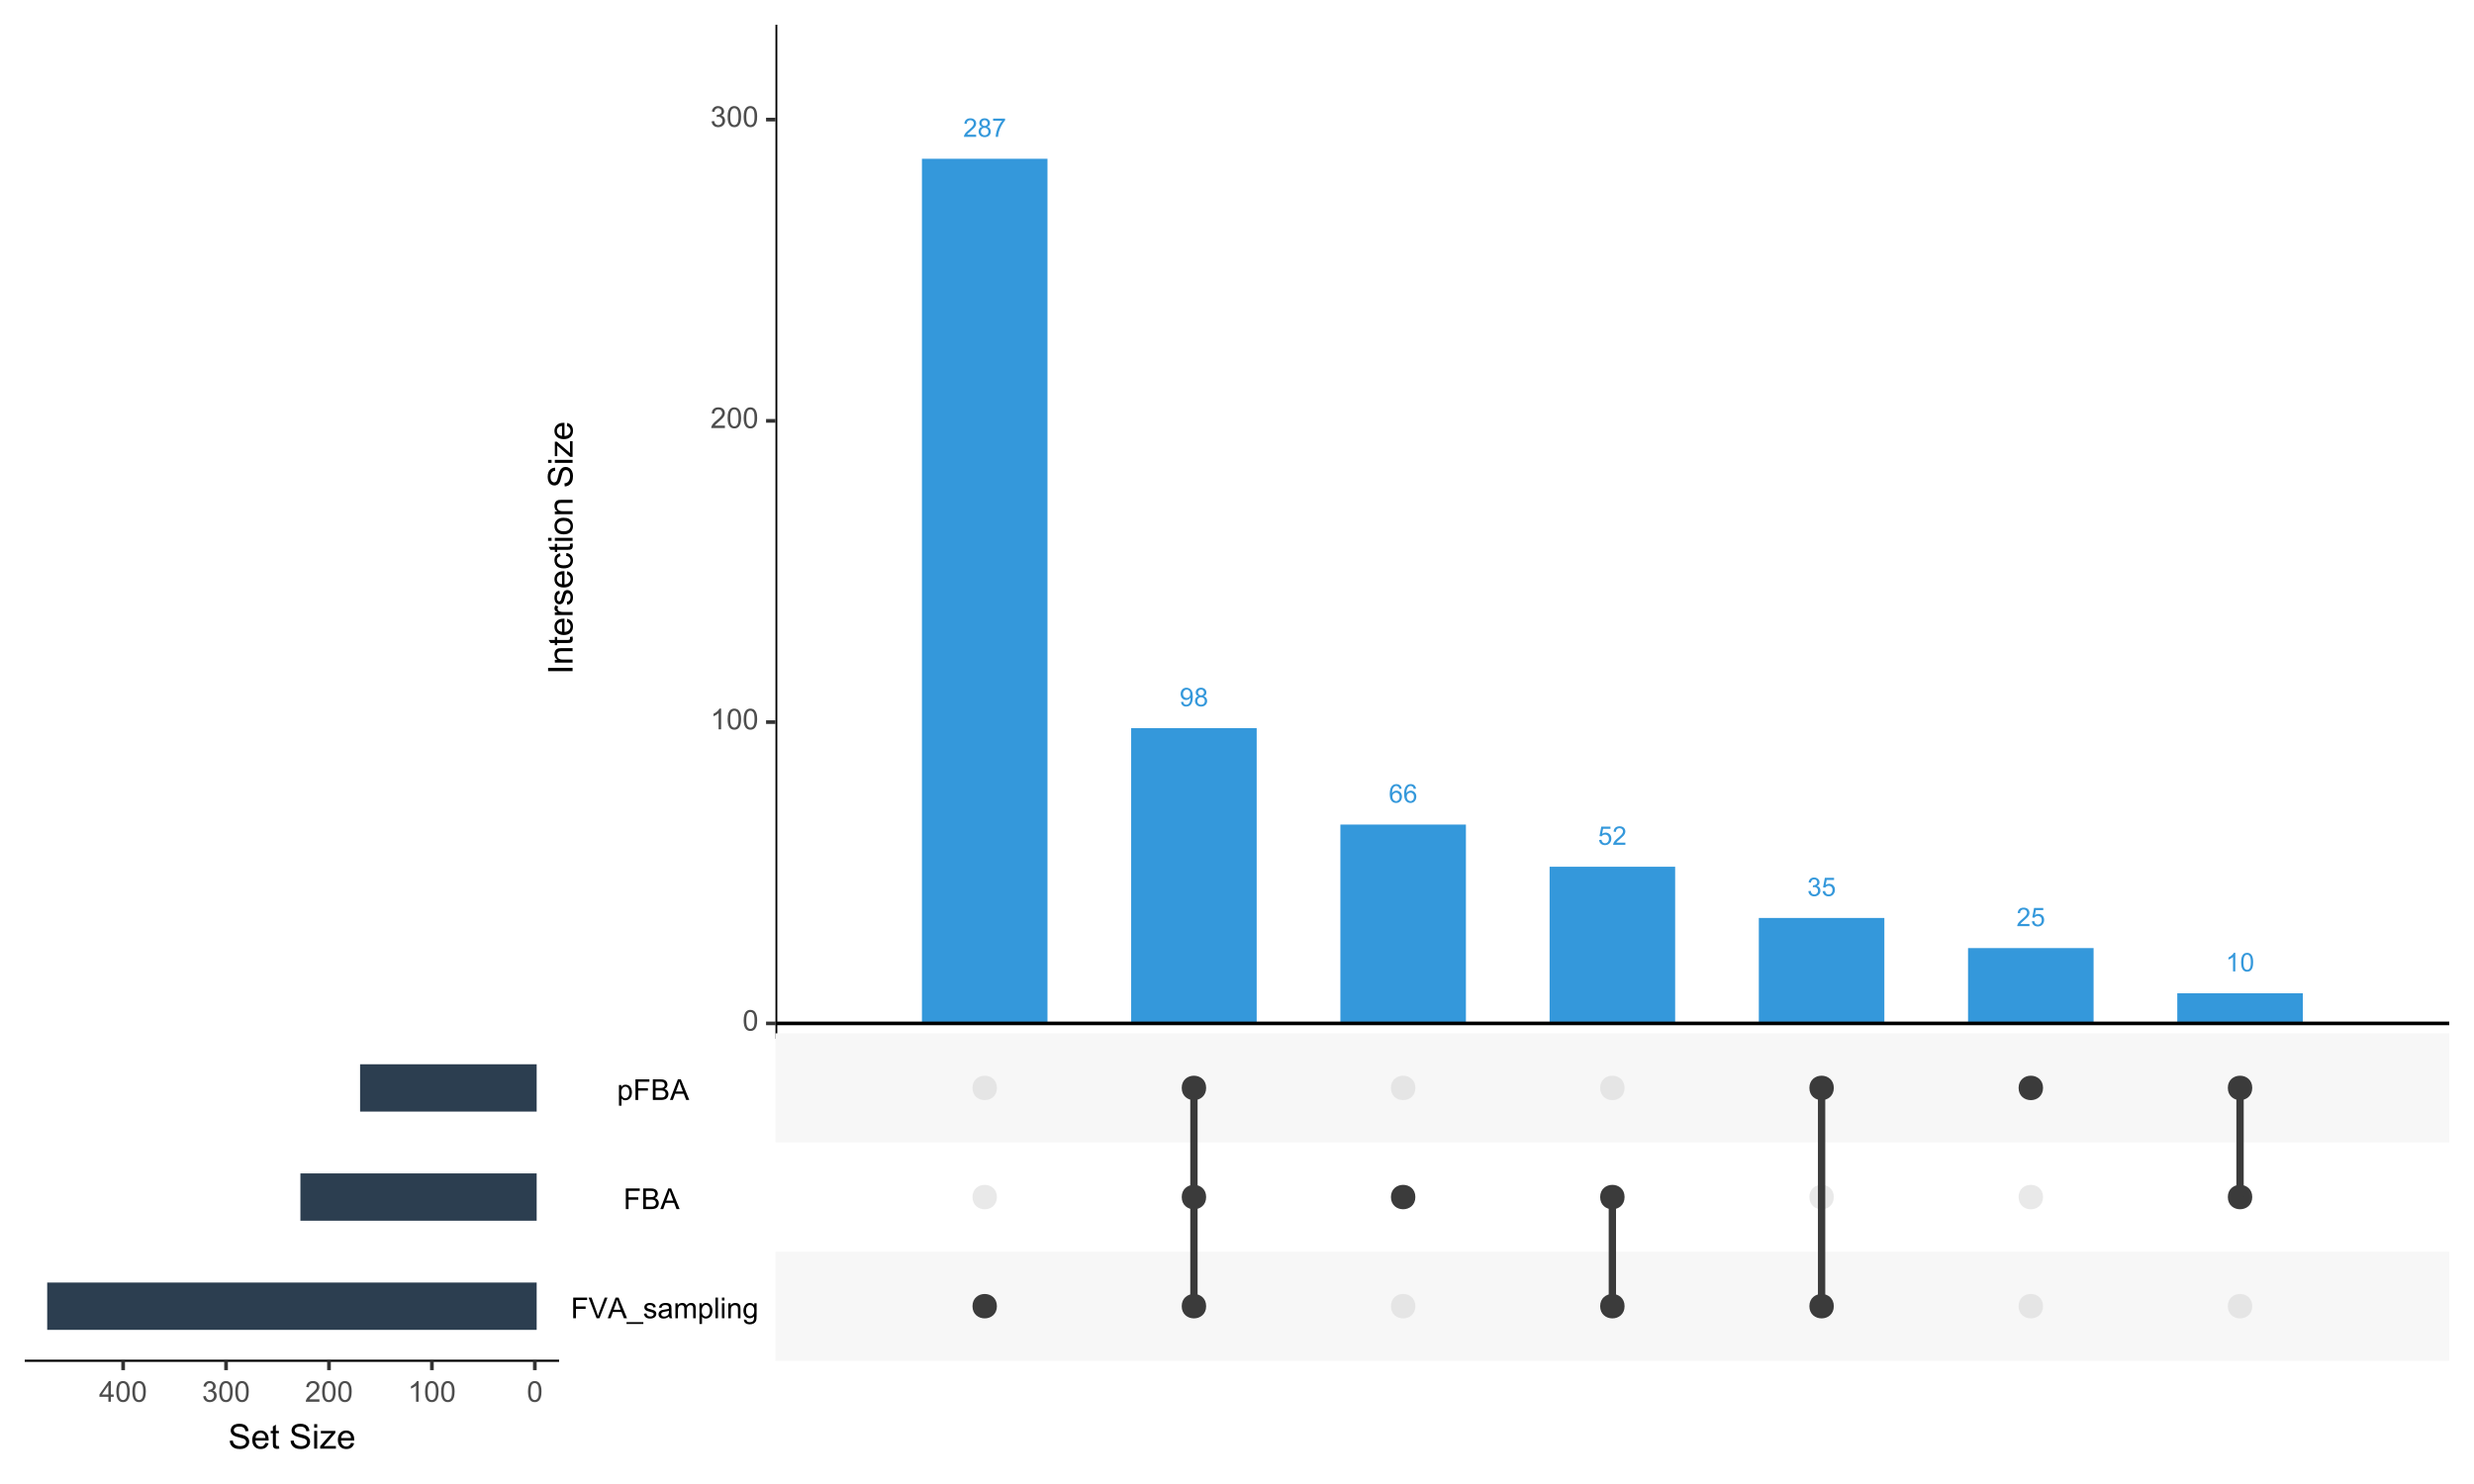<?xml version="1.0" encoding="UTF-8"?>
<svg xmlns="http://www.w3.org/2000/svg" xmlns:xlink="http://www.w3.org/1999/xlink" width="720" height="432" viewBox="0 0 720 432">
<defs>
<g>
<g id="glyph-0-0">
<path d="M 3.781 -0.633 L 3.781 0 L 0.227 0 C 0.223 -0.16 0.25 -0.312 0.305 -0.457 C 0.395 -0.699 0.539 -0.938 0.738 -1.172 C 0.938 -1.41 1.227 -1.68 1.602 -1.988 C 2.188 -2.469 2.582 -2.848 2.789 -3.125 C 2.992 -3.406 3.094 -3.672 3.094 -3.922 C 3.094 -4.184 3.004 -4.402 2.816 -4.582 C 2.629 -4.762 2.383 -4.852 2.082 -4.852 C 1.766 -4.852 1.512 -4.758 1.32 -4.566 C 1.129 -4.375 1.031 -4.113 1.031 -3.773 L 0.352 -3.844 C 0.398 -4.352 0.574 -4.734 0.875 -5 C 1.18 -5.266 1.586 -5.398 2.098 -5.398 C 2.613 -5.398 3.023 -5.258 3.324 -4.969 C 3.625 -4.684 3.773 -4.328 3.773 -3.906 C 3.773 -3.691 3.73 -3.48 3.641 -3.273 C 3.555 -3.062 3.406 -2.844 3.203 -2.613 C 3 -2.387 2.66 -2.07 2.188 -1.668 C 1.789 -1.336 1.535 -1.109 1.422 -0.992 C 1.312 -0.875 1.219 -0.754 1.145 -0.633 Z M 3.781 -0.633 "/>
</g>
<g id="glyph-0-1">
<path d="M 1.328 -2.914 C 1.055 -3.016 0.852 -3.16 0.719 -3.344 C 0.586 -3.531 0.52 -3.754 0.52 -4.012 C 0.52 -4.402 0.66 -4.734 0.941 -5 C 1.223 -5.266 1.598 -5.398 2.066 -5.398 C 2.535 -5.398 2.914 -5.262 3.199 -4.988 C 3.484 -4.719 3.629 -4.387 3.629 -3.996 C 3.629 -3.746 3.562 -3.527 3.43 -3.344 C 3.301 -3.16 3.102 -3.016 2.836 -2.914 C 3.164 -2.809 3.418 -2.633 3.59 -2.395 C 3.762 -2.156 3.848 -1.871 3.848 -1.535 C 3.848 -1.078 3.684 -0.691 3.359 -0.379 C 3.035 -0.066 2.605 0.09 2.074 0.09 C 1.547 0.09 1.117 -0.066 0.793 -0.379 C 0.469 -0.695 0.305 -1.086 0.305 -1.555 C 0.305 -1.906 0.395 -2.199 0.57 -2.434 C 0.746 -2.668 1 -2.832 1.328 -2.914 M 1.195 -4.035 C 1.195 -3.781 1.277 -3.574 1.441 -3.41 C 1.605 -3.25 1.816 -3.168 2.078 -3.168 C 2.332 -3.168 2.543 -3.25 2.703 -3.41 C 2.867 -3.57 2.949 -3.766 2.949 -3.996 C 2.949 -4.238 2.863 -4.445 2.699 -4.609 C 2.531 -4.773 2.32 -4.855 2.074 -4.855 C 1.82 -4.855 1.613 -4.777 1.445 -4.613 C 1.277 -4.453 1.195 -4.258 1.195 -4.035 M 0.984 -1.551 C 0.984 -1.363 1.027 -1.18 1.117 -1.004 C 1.207 -0.828 1.34 -0.691 1.516 -0.598 C 1.691 -0.5 1.879 -0.449 2.082 -0.449 C 2.398 -0.449 2.66 -0.551 2.863 -0.754 C 3.07 -0.957 3.172 -1.215 3.172 -1.531 C 3.172 -1.848 3.066 -2.109 2.855 -2.316 C 2.645 -2.527 2.379 -2.629 2.062 -2.629 C 1.75 -2.629 1.492 -2.527 1.289 -2.32 C 1.086 -2.117 0.984 -1.859 0.984 -1.551 Z M 0.984 -1.551 "/>
</g>
<g id="glyph-0-2">
<path d="M 0.355 -4.672 L 0.355 -5.309 L 3.836 -5.309 L 3.836 -4.793 C 3.492 -4.43 3.156 -3.945 2.82 -3.34 C 2.484 -2.738 2.223 -2.117 2.039 -1.477 C 1.906 -1.027 1.824 -0.535 1.785 0 L 1.109 0 C 1.113 -0.422 1.199 -0.934 1.355 -1.531 C 1.516 -2.133 1.742 -2.711 2.043 -3.266 C 2.34 -3.824 2.652 -4.293 2.988 -4.672 Z M 0.355 -4.672 "/>
</g>
<g id="glyph-0-3">
<path d="M 0.41 -1.242 L 1.047 -1.301 C 1.098 -1.004 1.203 -0.789 1.352 -0.652 C 1.504 -0.52 1.699 -0.449 1.938 -0.449 C 2.141 -0.449 2.316 -0.496 2.469 -0.59 C 2.621 -0.684 2.75 -0.809 2.848 -0.961 C 2.945 -1.117 3.027 -1.328 3.094 -1.594 C 3.156 -1.855 3.191 -2.125 3.191 -2.398 C 3.191 -2.43 3.191 -2.473 3.188 -2.531 C 3.055 -2.32 2.875 -2.148 2.645 -2.02 C 2.418 -1.887 2.172 -1.824 1.902 -1.824 C 1.457 -1.824 1.082 -1.984 0.773 -2.309 C 0.465 -2.629 0.312 -3.055 0.312 -3.582 C 0.312 -4.129 0.473 -4.566 0.793 -4.898 C 1.117 -5.234 1.52 -5.398 2.004 -5.398 C 2.352 -5.398 2.672 -5.305 2.961 -5.117 C 3.25 -4.93 3.473 -4.66 3.621 -4.312 C 3.773 -3.965 3.848 -3.457 3.848 -2.797 C 3.848 -2.113 3.773 -1.562 3.625 -1.156 C 3.473 -0.75 3.254 -0.441 2.957 -0.227 C 2.664 -0.016 2.316 0.09 1.922 0.09 C 1.5 0.09 1.156 -0.023 0.891 -0.258 C 0.625 -0.492 0.465 -0.82 0.41 -1.242 M 3.113 -3.617 C 3.113 -3.996 3.012 -4.297 2.812 -4.52 C 2.609 -4.742 2.367 -4.852 2.082 -4.852 C 1.789 -4.852 1.535 -4.734 1.316 -4.492 C 1.098 -4.254 0.992 -3.941 0.992 -3.562 C 0.992 -3.219 1.094 -2.941 1.301 -2.727 C 1.508 -2.512 1.762 -2.406 2.066 -2.406 C 2.371 -2.406 2.621 -2.512 2.82 -2.727 C 3.016 -2.941 3.113 -3.238 3.113 -3.617 Z M 3.113 -3.617 "/>
</g>
<g id="glyph-0-4">
<path d="M 3.738 -4.059 L 3.082 -4.008 C 3.023 -4.27 2.938 -4.457 2.832 -4.574 C 2.652 -4.762 2.434 -4.855 2.172 -4.855 C 1.961 -4.855 1.777 -4.797 1.617 -4.68 C 1.41 -4.527 1.246 -4.309 1.125 -4.016 C 1.008 -3.727 0.945 -3.312 0.938 -2.773 C 1.098 -3.016 1.293 -3.195 1.523 -3.312 C 1.754 -3.43 1.992 -3.488 2.246 -3.488 C 2.684 -3.488 3.059 -3.324 3.367 -3.004 C 3.68 -2.68 3.832 -2.258 3.832 -1.746 C 3.832 -1.41 3.762 -1.094 3.613 -0.805 C 3.469 -0.516 3.27 -0.293 3.016 -0.141 C 2.762 0.016 2.473 0.09 2.148 0.09 C 1.598 0.09 1.152 -0.109 0.805 -0.516 C 0.457 -0.922 0.281 -1.586 0.281 -2.516 C 0.281 -3.555 0.473 -4.312 0.859 -4.781 C 1.191 -5.195 1.645 -5.398 2.211 -5.398 C 2.633 -5.398 2.98 -5.281 3.25 -5.043 C 3.523 -4.805 3.684 -4.477 3.738 -4.059 M 1.043 -1.742 C 1.043 -1.516 1.09 -1.297 1.188 -1.09 C 1.281 -0.883 1.418 -0.723 1.594 -0.613 C 1.766 -0.504 1.949 -0.449 2.137 -0.449 C 2.418 -0.449 2.656 -0.562 2.855 -0.789 C 3.059 -1.012 3.156 -1.32 3.156 -1.707 C 3.156 -2.078 3.059 -2.371 2.859 -2.582 C 2.664 -2.797 2.414 -2.906 2.113 -2.906 C 1.812 -2.906 1.562 -2.797 1.352 -2.582 C 1.145 -2.371 1.043 -2.09 1.043 -1.742 Z M 1.043 -1.742 "/>
</g>
<g id="glyph-0-5">
<path d="M 0.312 -1.41 L 1.004 -1.469 C 1.055 -1.129 1.176 -0.875 1.363 -0.707 C 1.551 -0.535 1.773 -0.449 2.039 -0.449 C 2.355 -0.449 2.625 -0.57 2.848 -0.812 C 3.066 -1.051 3.176 -1.367 3.176 -1.766 C 3.176 -2.141 3.07 -2.438 2.859 -2.656 C 2.648 -2.875 2.371 -2.98 2.027 -2.98 C 1.816 -2.98 1.625 -2.934 1.453 -2.836 C 1.281 -2.742 1.148 -2.613 1.051 -2.461 L 0.43 -2.543 L 0.949 -5.305 L 3.625 -5.305 L 3.625 -4.672 L 1.477 -4.672 L 1.188 -3.227 C 1.512 -3.453 1.852 -3.566 2.203 -3.566 C 2.672 -3.566 3.07 -3.402 3.395 -3.078 C 3.715 -2.754 3.875 -2.332 3.875 -1.824 C 3.875 -1.336 3.734 -0.914 3.453 -0.562 C 3.105 -0.125 2.637 0.09 2.039 0.09 C 1.551 0.09 1.152 -0.047 0.84 -0.32 C 0.531 -0.594 0.355 -0.957 0.312 -1.41 Z M 0.312 -1.41 "/>
</g>
<g id="glyph-0-6">
<path d="M 0.316 -1.418 L 0.977 -1.508 C 1.051 -1.133 1.18 -0.863 1.363 -0.699 C 1.543 -0.535 1.766 -0.449 2.027 -0.449 C 2.34 -0.449 2.602 -0.559 2.816 -0.773 C 3.027 -0.988 3.137 -1.254 3.137 -1.574 C 3.137 -1.875 3.035 -2.125 2.84 -2.324 C 2.641 -2.52 2.391 -2.617 2.082 -2.617 C 1.957 -2.617 1.805 -2.594 1.617 -2.547 L 1.691 -3.125 C 1.734 -3.121 1.77 -3.117 1.797 -3.117 C 2.078 -3.117 2.332 -3.191 2.555 -3.336 C 2.781 -3.484 2.895 -3.711 2.895 -4.016 C 2.895 -4.258 2.812 -4.457 2.648 -4.617 C 2.484 -4.777 2.273 -4.855 2.012 -4.855 C 1.758 -4.855 1.543 -4.777 1.371 -4.613 C 1.199 -4.453 1.09 -4.211 1.043 -3.887 L 0.383 -4.004 C 0.461 -4.449 0.645 -4.789 0.93 -5.035 C 1.219 -5.277 1.574 -5.398 2 -5.398 C 2.293 -5.398 2.562 -5.336 2.809 -5.211 C 3.055 -5.086 3.246 -4.914 3.375 -4.695 C 3.508 -4.477 3.574 -4.246 3.574 -4 C 3.574 -3.77 3.512 -3.559 3.387 -3.367 C 3.262 -3.176 3.074 -3.023 2.832 -2.914 C 3.148 -2.84 3.395 -2.688 3.574 -2.457 C 3.75 -2.223 3.836 -1.934 3.836 -1.59 C 3.836 -1.117 3.664 -0.723 3.324 -0.395 C 2.98 -0.066 2.547 0.094 2.023 0.094 C 1.551 0.094 1.16 -0.047 0.848 -0.328 C 0.539 -0.609 0.359 -0.973 0.316 -1.418 Z M 0.316 -1.418 "/>
</g>
<g id="glyph-0-7">
<path d="M 2.797 0 L 2.137 0 L 2.137 -4.207 C 1.98 -4.055 1.77 -3.902 1.512 -3.754 C 1.254 -3.602 1.023 -3.488 0.816 -3.41 L 0.816 -4.051 C 1.188 -4.223 1.512 -4.434 1.785 -4.68 C 2.062 -4.926 2.258 -5.168 2.371 -5.398 L 2.797 -5.398 Z M 2.797 0 "/>
</g>
<g id="glyph-0-8">
<path d="M 0.312 -2.652 C 0.312 -3.289 0.379 -3.801 0.508 -4.188 C 0.641 -4.574 0.832 -4.875 1.09 -5.082 C 1.348 -5.293 1.672 -5.398 2.066 -5.398 C 2.352 -5.398 2.605 -5.34 2.824 -5.227 C 3.043 -5.109 3.223 -4.941 3.363 -4.723 C 3.504 -4.504 3.617 -4.238 3.695 -3.922 C 3.777 -3.609 3.816 -3.184 3.816 -2.652 C 3.816 -2.02 3.754 -1.512 3.625 -1.125 C 3.492 -0.738 3.301 -0.438 3.043 -0.227 C 2.785 -0.016 2.457 0.09 2.066 0.09 C 1.547 0.09 1.141 -0.094 0.844 -0.465 C 0.488 -0.914 0.312 -1.641 0.312 -2.652 M 0.992 -2.652 C 0.992 -1.77 1.094 -1.18 1.301 -0.891 C 1.508 -0.598 1.762 -0.449 2.066 -0.449 C 2.367 -0.449 2.621 -0.598 2.828 -0.891 C 3.035 -1.184 3.141 -1.773 3.141 -2.652 C 3.141 -3.535 3.035 -4.125 2.828 -4.414 C 2.621 -4.707 2.367 -4.852 2.059 -4.852 C 1.754 -4.852 1.512 -4.723 1.332 -4.469 C 1.105 -4.141 0.992 -3.535 0.992 -2.652 Z M 0.992 -2.652 "/>
</g>
<g id="glyph-1-0">
<path d="M 0.348 -2.965 C 0.348 -3.676 0.422 -4.25 0.566 -4.684 C 0.715 -5.117 0.934 -5.449 1.219 -5.684 C 1.508 -5.918 1.871 -6.039 2.309 -6.039 C 2.633 -6.039 2.914 -5.973 3.156 -5.844 C 3.402 -5.711 3.602 -5.527 3.762 -5.281 C 3.918 -5.035 4.043 -4.738 4.133 -4.387 C 4.227 -4.035 4.27 -3.562 4.27 -2.965 C 4.27 -2.262 4.195 -1.691 4.051 -1.258 C 3.906 -0.824 3.691 -0.488 3.402 -0.254 C 3.113 -0.016 2.75 0.102 2.309 0.102 C 1.73 0.102 1.273 -0.105 0.945 -0.52 C 0.547 -1.02 0.348 -1.836 0.348 -2.965 M 1.109 -2.965 C 1.109 -1.977 1.223 -1.32 1.453 -0.996 C 1.684 -0.668 1.969 -0.504 2.309 -0.504 C 2.648 -0.504 2.934 -0.668 3.164 -0.996 C 3.395 -1.324 3.512 -1.98 3.512 -2.965 C 3.512 -3.957 3.395 -4.613 3.164 -4.938 C 2.934 -5.262 2.645 -5.426 2.301 -5.426 C 1.961 -5.426 1.691 -5.281 1.488 -4.996 C 1.234 -4.629 1.109 -3.953 1.109 -2.965 Z M 1.109 -2.965 "/>
</g>
<g id="glyph-1-1">
<path d="M 3.129 0 L 2.391 0 L 2.391 -4.703 C 2.215 -4.535 1.98 -4.367 1.691 -4.195 C 1.402 -4.027 1.145 -3.898 0.914 -3.812 L 0.914 -4.527 C 1.328 -4.723 1.688 -4.957 1.996 -5.234 C 2.305 -5.508 2.523 -5.777 2.652 -6.039 L 3.129 -6.039 Z M 3.129 0 "/>
</g>
<g id="glyph-1-2">
<path d="M 4.23 -0.711 L 4.23 0 L 0.254 0 C 0.25 -0.176 0.277 -0.348 0.34 -0.512 C 0.441 -0.785 0.605 -1.051 0.828 -1.312 C 1.051 -1.574 1.371 -1.879 1.793 -2.223 C 2.445 -2.758 2.887 -3.184 3.117 -3.496 C 3.348 -3.809 3.461 -4.105 3.461 -4.383 C 3.461 -4.676 3.355 -4.926 3.148 -5.125 C 2.938 -5.324 2.664 -5.426 2.328 -5.426 C 1.973 -5.426 1.691 -5.32 1.477 -5.105 C 1.262 -4.895 1.156 -4.598 1.152 -4.219 L 0.395 -4.297 C 0.445 -4.863 0.641 -5.297 0.98 -5.594 C 1.32 -5.891 1.773 -6.039 2.348 -6.039 C 2.922 -6.039 3.379 -5.879 3.715 -5.559 C 4.051 -5.238 4.219 -4.84 4.219 -4.367 C 4.219 -4.129 4.172 -3.891 4.074 -3.66 C 3.973 -3.426 3.812 -3.18 3.582 -2.926 C 3.355 -2.668 2.977 -2.316 2.445 -1.867 C 2 -1.496 1.719 -1.242 1.59 -1.109 C 1.465 -0.977 1.363 -0.844 1.281 -0.711 Z M 4.23 -0.711 "/>
</g>
<g id="glyph-1-3">
<path d="M 0.352 -1.586 L 1.09 -1.688 C 1.176 -1.266 1.32 -0.965 1.523 -0.781 C 1.727 -0.598 1.977 -0.504 2.27 -0.504 C 2.617 -0.504 2.91 -0.625 3.148 -0.867 C 3.387 -1.105 3.508 -1.402 3.508 -1.758 C 3.508 -2.098 3.395 -2.379 3.176 -2.598 C 2.953 -2.82 2.672 -2.93 2.328 -2.93 C 2.191 -2.93 2.016 -2.902 1.809 -2.848 L 1.891 -3.496 C 1.941 -3.488 1.98 -3.484 2.008 -3.484 C 2.324 -3.484 2.605 -3.57 2.859 -3.734 C 3.109 -3.898 3.234 -4.148 3.234 -4.492 C 3.234 -4.762 3.145 -4.984 2.961 -5.164 C 2.777 -5.34 2.543 -5.43 2.25 -5.43 C 1.965 -5.43 1.727 -5.34 1.535 -5.16 C 1.344 -4.98 1.219 -4.707 1.164 -4.348 L 0.426 -4.48 C 0.516 -4.973 0.723 -5.355 1.043 -5.629 C 1.363 -5.902 1.758 -6.039 2.234 -6.039 C 2.562 -6.039 2.867 -5.969 3.141 -5.828 C 3.418 -5.684 3.629 -5.492 3.777 -5.25 C 3.922 -5.008 3.996 -4.75 3.996 -4.477 C 3.996 -4.215 3.926 -3.977 3.785 -3.766 C 3.645 -3.551 3.441 -3.383 3.168 -3.258 C 3.523 -3.176 3.797 -3.004 3.996 -2.746 C 4.191 -2.488 4.289 -2.164 4.289 -1.777 C 4.289 -1.25 4.098 -0.805 3.715 -0.441 C 3.332 -0.074 2.848 0.105 2.266 0.105 C 1.734 0.105 1.297 -0.051 0.949 -0.363 C 0.602 -0.68 0.402 -1.086 0.352 -1.586 Z M 0.352 -1.586 "/>
</g>
<g id="glyph-1-4">
<path d="M 0.688 0 L 0.688 -6.012 L 4.746 -6.012 L 4.746 -5.305 L 1.484 -5.305 L 1.484 -3.441 L 4.305 -3.441 L 4.305 -2.73 L 1.484 -2.73 L 1.484 0 Z M 0.688 0 "/>
</g>
<g id="glyph-1-5">
<path d="M 2.367 0 L 0.035 -6.012 L 0.898 -6.012 L 2.461 -1.645 C 2.586 -1.293 2.691 -0.965 2.777 -0.66 C 2.871 -0.988 2.977 -1.316 3.102 -1.645 L 4.727 -6.012 L 5.539 -6.012 L 3.184 0 Z M 2.367 0 "/>
</g>
<g id="glyph-1-6">
<path d="M -0.012 0 L 2.297 -6.012 L 3.152 -6.012 L 5.613 0 L 4.707 0 L 4.008 -1.82 L 1.492 -1.82 L 0.832 0 L -0.012 0 M 1.723 -2.469 L 3.762 -2.469 L 3.133 -4.133 C 2.941 -4.641 2.801 -5.055 2.707 -5.383 C 2.629 -4.996 2.523 -4.613 2.383 -4.234 Z M 1.723 -2.469 "/>
</g>
<g id="glyph-1-7">
<path d="M -0.129 1.668 L -0.129 1.137 L 4.766 1.137 L 4.766 1.668 Z M -0.129 1.668 "/>
</g>
<g id="glyph-1-8">
<path d="M 0.258 -1.301 L 0.988 -1.414 C 1.031 -1.121 1.145 -0.898 1.332 -0.742 C 1.52 -0.586 1.781 -0.508 2.117 -0.508 C 2.457 -0.508 2.707 -0.578 2.871 -0.715 C 3.035 -0.855 3.117 -1.016 3.117 -1.203 C 3.117 -1.367 3.043 -1.5 2.898 -1.594 C 2.797 -1.66 2.547 -1.746 2.145 -1.844 C 1.605 -1.98 1.227 -2.102 1.02 -2.199 C 0.809 -2.301 0.652 -2.438 0.543 -2.613 C 0.434 -2.793 0.383 -2.984 0.383 -3.199 C 0.383 -3.395 0.426 -3.574 0.516 -3.738 C 0.605 -3.902 0.723 -4.043 0.879 -4.152 C 0.992 -4.234 1.148 -4.309 1.348 -4.367 C 1.547 -4.426 1.758 -4.453 1.984 -4.453 C 2.328 -4.453 2.629 -4.406 2.887 -4.305 C 3.145 -4.207 3.336 -4.074 3.457 -3.906 C 3.582 -3.738 3.664 -3.512 3.711 -3.23 L 2.988 -3.133 C 2.957 -3.359 2.863 -3.531 2.703 -3.66 C 2.547 -3.785 2.324 -3.848 2.039 -3.848 C 1.699 -3.848 1.457 -3.793 1.312 -3.68 C 1.168 -3.566 1.094 -3.438 1.094 -3.285 C 1.094 -3.191 1.125 -3.102 1.184 -3.027 C 1.246 -2.949 1.34 -2.883 1.469 -2.828 C 1.543 -2.801 1.758 -2.738 2.121 -2.641 C 2.645 -2.5 3.008 -2.387 3.215 -2.301 C 3.422 -2.211 3.582 -2.082 3.699 -1.91 C 3.816 -1.742 3.875 -1.531 3.875 -1.281 C 3.875 -1.035 3.805 -0.801 3.66 -0.586 C 3.516 -0.367 3.309 -0.199 3.039 -0.078 C 2.77 0.039 2.461 0.098 2.121 0.098 C 1.555 0.098 1.125 -0.02 0.828 -0.254 C 0.531 -0.488 0.34 -0.84 0.258 -1.301 Z M 0.258 -1.301 "/>
</g>
<g id="glyph-1-9">
<path d="M 3.395 -0.539 C 3.121 -0.305 2.859 -0.141 2.605 -0.047 C 2.355 0.051 2.082 0.098 1.793 0.098 C 1.312 0.098 0.945 -0.02 0.688 -0.254 C 0.434 -0.484 0.305 -0.785 0.305 -1.148 C 0.305 -1.363 0.352 -1.555 0.449 -1.734 C 0.547 -1.91 0.672 -2.051 0.832 -2.156 C 0.988 -2.266 1.164 -2.344 1.363 -2.398 C 1.508 -2.438 1.727 -2.473 2.02 -2.512 C 2.613 -2.582 3.055 -2.664 3.336 -2.766 C 3.336 -2.867 3.34 -2.93 3.34 -2.957 C 3.34 -3.258 3.27 -3.469 3.129 -3.594 C 2.941 -3.758 2.66 -3.844 2.289 -3.844 C 1.941 -3.844 1.684 -3.781 1.52 -3.66 C 1.355 -3.539 1.23 -3.324 1.152 -3.016 L 0.43 -3.113 C 0.496 -3.422 0.605 -3.672 0.754 -3.863 C 0.906 -4.051 1.121 -4.199 1.406 -4.301 C 1.691 -4.402 2.02 -4.453 2.395 -4.453 C 2.766 -4.453 3.07 -4.41 3.301 -4.324 C 3.535 -4.234 3.703 -4.125 3.812 -3.992 C 3.922 -3.859 4 -3.691 4.043 -3.492 C 4.07 -3.363 4.082 -3.137 4.082 -2.809 L 4.082 -1.824 C 4.082 -1.141 4.098 -0.703 4.129 -0.523 C 4.16 -0.34 4.223 -0.168 4.316 0 L 3.543 0 C 3.469 -0.152 3.418 -0.332 3.395 -0.539 M 3.336 -2.188 C 3.066 -2.078 2.664 -1.984 2.129 -1.906 C 1.824 -1.863 1.609 -1.812 1.484 -1.758 C 1.359 -1.703 1.262 -1.625 1.195 -1.52 C 1.125 -1.414 1.09 -1.297 1.09 -1.168 C 1.09 -0.973 1.164 -0.809 1.316 -0.676 C 1.465 -0.547 1.68 -0.48 1.969 -0.48 C 2.254 -0.48 2.508 -0.543 2.727 -0.668 C 2.949 -0.789 3.113 -0.961 3.215 -1.176 C 3.293 -1.344 3.336 -1.59 3.336 -1.914 Z M 3.336 -2.188 "/>
</g>
<g id="glyph-1-10">
<path d="M 0.555 0 L 0.555 -4.355 L 1.215 -4.355 L 1.215 -3.746 C 1.352 -3.957 1.531 -4.129 1.758 -4.258 C 1.988 -4.391 2.246 -4.453 2.535 -4.453 C 2.855 -4.453 3.121 -4.387 3.328 -4.254 C 3.535 -4.121 3.68 -3.934 3.766 -3.691 C 4.109 -4.199 4.559 -4.453 5.109 -4.453 C 5.543 -4.453 5.875 -4.336 6.105 -4.094 C 6.34 -3.855 6.457 -3.488 6.457 -2.988 L 6.457 0 L 5.723 0 L 5.723 -2.742 C 5.723 -3.039 5.699 -3.25 5.648 -3.383 C 5.602 -3.512 5.516 -3.617 5.391 -3.695 C 5.262 -3.773 5.117 -3.812 4.945 -3.812 C 4.641 -3.812 4.387 -3.711 4.184 -3.508 C 3.98 -3.305 3.879 -2.98 3.879 -2.531 L 3.879 0 L 3.141 0 L 3.141 -2.828 C 3.141 -3.156 3.082 -3.402 2.961 -3.57 C 2.84 -3.73 2.645 -3.812 2.371 -3.812 C 2.164 -3.812 1.973 -3.758 1.793 -3.648 C 1.617 -3.539 1.488 -3.383 1.41 -3.172 C 1.332 -2.961 1.293 -2.656 1.293 -2.262 L 1.293 0 Z M 0.555 0 "/>
</g>
<g id="glyph-1-11">
<path d="M 0.555 1.668 L 0.555 -4.355 L 1.227 -4.355 L 1.227 -3.789 C 1.387 -4.012 1.562 -4.176 1.766 -4.289 C 1.965 -4.398 2.207 -4.453 2.488 -4.453 C 2.863 -4.453 3.191 -4.359 3.473 -4.168 C 3.758 -3.977 3.973 -3.707 4.117 -3.355 C 4.262 -3.008 4.336 -2.625 4.336 -2.211 C 4.336 -1.766 4.254 -1.363 4.094 -1.008 C 3.934 -0.648 3.703 -0.375 3.398 -0.188 C 3.094 0.004 2.773 0.098 2.438 0.098 C 2.191 0.098 1.969 0.047 1.773 -0.059 C 1.578 -0.16 1.418 -0.293 1.293 -0.453 L 1.293 1.668 L 0.555 1.668 M 1.223 -2.152 C 1.223 -1.594 1.336 -1.18 1.562 -0.91 C 1.789 -0.641 2.062 -0.508 2.387 -0.508 C 2.715 -0.508 2.996 -0.648 3.23 -0.926 C 3.465 -1.203 3.582 -1.633 3.582 -2.215 C 3.582 -2.77 3.465 -3.184 3.238 -3.461 C 3.012 -3.738 2.738 -3.875 2.422 -3.875 C 2.105 -3.875 1.828 -3.73 1.586 -3.434 C 1.344 -3.141 1.223 -2.715 1.223 -2.152 Z M 1.223 -2.152 "/>
</g>
<g id="glyph-1-12">
<path d="M 0.539 0 L 0.539 -6.012 L 1.277 -6.012 L 1.277 0 Z M 0.539 0 "/>
</g>
<g id="glyph-1-13">
<path d="M 0.559 -5.164 L 0.559 -6.012 L 1.297 -6.012 L 1.297 -5.164 L 0.559 -5.164 M 0.559 0 L 0.559 -4.355 L 1.297 -4.355 L 1.297 0 Z M 0.559 0 "/>
</g>
<g id="glyph-1-14">
<path d="M 0.555 0 L 0.555 -4.355 L 1.219 -4.355 L 1.219 -3.738 C 1.539 -4.215 2 -4.453 2.605 -4.453 C 2.867 -4.453 3.109 -4.406 3.328 -4.312 C 3.547 -4.219 3.715 -4.094 3.824 -3.941 C 3.934 -3.789 4.008 -3.605 4.051 -3.395 C 4.078 -3.258 4.094 -3.02 4.094 -2.68 L 4.094 0 L 3.355 0 L 3.355 -2.648 C 3.355 -2.949 3.328 -3.176 3.27 -3.324 C 3.211 -3.473 3.109 -3.594 2.965 -3.68 C 2.816 -3.77 2.645 -3.812 2.449 -3.812 C 2.133 -3.812 1.863 -3.715 1.633 -3.516 C 1.406 -3.316 1.293 -2.938 1.293 -2.379 L 1.293 0 Z M 0.555 0 "/>
</g>
<g id="glyph-1-15">
<path d="M 0.418 0.359 L 1.137 0.469 C 1.168 0.688 1.25 0.852 1.387 0.953 C 1.57 1.09 1.82 1.156 2.137 1.156 C 2.48 1.156 2.742 1.09 2.93 0.953 C 3.113 0.816 3.242 0.625 3.305 0.379 C 3.344 0.227 3.363 -0.09 3.359 -0.57 C 3.035 -0.191 2.633 0 2.152 0 C 1.555 0 1.09 -0.215 0.762 -0.648 C 0.434 -1.078 0.27 -1.598 0.27 -2.203 C 0.27 -2.617 0.348 -3 0.496 -3.352 C 0.648 -3.703 0.863 -3.977 1.152 -4.168 C 1.438 -4.359 1.773 -4.453 2.156 -4.453 C 2.672 -4.453 3.094 -4.246 3.43 -3.832 L 3.43 -4.355 L 4.109 -4.355 L 4.109 -0.59 C 4.109 0.086 4.039 0.566 3.902 0.852 C 3.766 1.133 3.547 1.359 3.246 1.523 C 2.945 1.688 2.578 1.77 2.141 1.77 C 1.621 1.77 1.203 1.652 0.883 1.418 C 0.562 1.184 0.406 0.832 0.418 0.359 M 1.031 -2.258 C 1.031 -1.684 1.145 -1.266 1.371 -1.004 C 1.598 -0.742 1.883 -0.609 2.223 -0.609 C 2.562 -0.609 2.848 -0.742 3.078 -1.004 C 3.305 -1.266 3.422 -1.672 3.422 -2.23 C 3.422 -2.766 3.301 -3.168 3.066 -3.438 C 2.828 -3.707 2.543 -3.844 2.211 -3.844 C 1.883 -3.844 1.605 -3.711 1.375 -3.441 C 1.145 -3.176 1.031 -2.781 1.031 -2.258 Z M 1.031 -2.258 "/>
</g>
<g id="glyph-1-16">
<path d="M 0.617 0 L 0.617 -6.012 L 2.871 -6.012 C 3.332 -6.012 3.699 -5.953 3.977 -5.832 C 4.254 -5.707 4.473 -5.52 4.629 -5.27 C 4.785 -5.016 4.863 -4.75 4.863 -4.477 C 4.863 -4.219 4.793 -3.977 4.656 -3.75 C 4.516 -3.523 4.305 -3.34 4.023 -3.199 C 4.387 -3.094 4.668 -2.91 4.863 -2.652 C 5.059 -2.398 5.156 -2.094 5.156 -1.742 C 5.156 -1.461 5.098 -1.199 4.977 -0.957 C 4.859 -0.715 4.711 -0.527 4.535 -0.398 C 4.359 -0.266 4.141 -0.168 3.879 -0.102 C 3.613 -0.035 3.289 0 2.906 0 L 0.617 0 M 1.41 -3.484 L 2.711 -3.484 C 3.062 -3.484 3.316 -3.508 3.469 -3.555 C 3.672 -3.617 3.824 -3.715 3.926 -3.855 C 4.031 -3.996 4.082 -4.168 4.082 -4.379 C 4.082 -4.578 4.031 -4.754 3.938 -4.906 C 3.84 -5.059 3.703 -5.164 3.527 -5.219 C 3.348 -5.273 3.043 -5.305 2.613 -5.305 L 1.41 -5.305 L 1.41 -3.484 M 1.41 -0.711 L 2.906 -0.711 C 3.164 -0.711 3.344 -0.719 3.449 -0.738 C 3.633 -0.77 3.785 -0.824 3.91 -0.902 C 4.031 -0.98 4.133 -1.09 4.211 -1.238 C 4.293 -1.383 4.332 -1.551 4.332 -1.742 C 4.332 -1.969 4.273 -2.164 4.16 -2.328 C 4.043 -2.492 3.887 -2.609 3.68 -2.676 C 3.477 -2.742 3.184 -2.777 2.801 -2.777 L 1.41 -2.777 Z M 1.41 -0.711 "/>
</g>
<g id="glyph-1-17">
<path d="M 2.715 0 L 2.715 -1.441 L 0.105 -1.441 L 0.105 -2.117 L 2.852 -6.012 L 3.453 -6.012 L 3.453 -2.117 L 4.266 -2.117 L 4.266 -1.441 L 3.453 -1.441 L 3.453 0 L 2.715 0 M 2.715 -2.117 L 2.715 -4.828 L 0.832 -2.117 Z M 2.715 -2.117 "/>
</g>
<g id="glyph-2-0">
<path d="M 0 -0.93 L -7.129 -0.93 L -7.129 -1.871 L 0 -1.871 Z M 0 -0.93 "/>
</g>
<g id="glyph-2-1">
<path d="M 0 -0.656 L -5.164 -0.656 L -5.164 -1.445 L -4.43 -1.445 C -4.996 -1.824 -5.281 -2.371 -5.281 -3.09 C -5.281 -3.398 -5.227 -3.688 -5.113 -3.945 C -5 -4.207 -4.855 -4.402 -4.672 -4.531 C -4.492 -4.664 -4.277 -4.754 -4.027 -4.805 C -3.863 -4.836 -3.582 -4.855 -3.176 -4.855 L 0 -4.855 L 0 -3.977 L -3.141 -3.977 C -3.5 -3.977 -3.766 -3.945 -3.941 -3.875 C -4.117 -3.809 -4.258 -3.688 -4.363 -3.516 C -4.469 -3.34 -4.523 -3.137 -4.523 -2.902 C -4.523 -2.531 -4.406 -2.207 -4.168 -1.938 C -3.93 -1.668 -3.48 -1.531 -2.82 -1.531 L 0 -1.531 Z M 0 -0.656 "/>
</g>
<g id="glyph-2-2">
<path d="M -0.781 -2.566 L -0.008 -2.695 C 0.043 -2.449 0.066 -2.227 0.066 -2.031 C 0.066 -1.715 0.02 -1.469 -0.082 -1.293 C -0.184 -1.117 -0.316 -0.996 -0.48 -0.926 C -0.645 -0.852 -0.988 -0.816 -1.512 -0.816 L -4.484 -0.816 L -4.484 -0.176 L -5.164 -0.176 L -5.164 -0.816 L -6.445 -0.816 L -6.969 -1.688 L -5.164 -1.688 L -5.164 -2.566 L -4.484 -2.566 L -4.484 -1.688 L -1.465 -1.688 C -1.215 -1.688 -1.055 -1.703 -0.98 -1.734 C -0.91 -1.766 -0.855 -1.816 -0.812 -1.883 C -0.77 -1.953 -0.75 -2.055 -0.75 -2.184 C -0.75 -2.281 -0.762 -2.41 -0.781 -2.566 Z M -0.781 -2.566 "/>
</g>
<g id="glyph-2-3">
<path d="M -1.664 -4.191 L -1.551 -5.098 C -1.023 -4.953 -0.613 -4.691 -0.32 -4.305 C -0.027 -3.918 0.117 -3.426 0.117 -2.824 C 0.117 -2.07 -0.117 -1.473 -0.582 -1.027 C -1.047 -0.586 -1.699 -0.363 -2.539 -0.363 C -3.406 -0.363 -4.082 -0.59 -4.562 -1.035 C -5.043 -1.484 -5.281 -2.062 -5.281 -2.777 C -5.281 -3.469 -5.047 -4.031 -4.578 -4.469 C -4.105 -4.906 -3.445 -5.125 -2.594 -5.125 C -2.539 -5.125 -2.461 -5.125 -2.359 -5.121 L -2.359 -1.27 C -1.793 -1.301 -1.355 -1.461 -1.055 -1.75 C -0.754 -2.039 -0.602 -2.398 -0.602 -2.832 C -0.602 -3.152 -0.688 -3.426 -0.855 -3.652 C -1.023 -3.879 -1.293 -4.059 -1.664 -4.191 M -3.078 -1.316 L -3.078 -4.203 C -3.512 -4.164 -3.84 -4.051 -4.055 -3.871 C -4.395 -3.594 -4.562 -3.23 -4.562 -2.785 C -4.562 -2.383 -4.426 -2.047 -4.156 -1.773 C -3.891 -1.5 -3.527 -1.348 -3.078 -1.316 Z M -3.078 -1.316 "/>
</g>
<g id="glyph-2-4">
<path d="M 0 -0.648 L -5.164 -0.648 L -5.164 -1.434 L -4.383 -1.434 C -4.75 -1.637 -4.988 -1.82 -5.105 -1.992 C -5.223 -2.16 -5.281 -2.348 -5.281 -2.555 C -5.281 -2.848 -5.188 -3.148 -5 -3.453 L -4.188 -3.152 C -4.312 -2.938 -4.375 -2.723 -4.375 -2.508 C -4.375 -2.316 -4.32 -2.145 -4.203 -1.992 C -4.09 -1.84 -3.93 -1.734 -3.727 -1.668 C -3.414 -1.57 -3.074 -1.523 -2.703 -1.523 L 0 -1.523 Z M 0 -0.648 "/>
</g>
<g id="glyph-2-5">
<path d="M -1.543 -0.305 L -1.68 -1.172 C -1.332 -1.219 -1.066 -1.355 -0.879 -1.578 C -0.695 -1.801 -0.602 -2.109 -0.602 -2.508 C -0.602 -2.91 -0.684 -3.211 -0.848 -3.406 C -1.012 -3.598 -1.203 -3.695 -1.426 -3.695 C -1.621 -3.695 -1.777 -3.609 -1.891 -3.438 C -1.969 -3.32 -2.07 -3.02 -2.188 -2.543 C -2.352 -1.902 -2.492 -1.457 -2.609 -1.207 C -2.727 -0.961 -2.891 -0.773 -3.102 -0.645 C -3.309 -0.516 -3.539 -0.453 -3.793 -0.453 C -4.023 -0.453 -4.238 -0.504 -4.434 -0.609 C -4.629 -0.715 -4.793 -0.859 -4.922 -1.039 C -5.023 -1.176 -5.105 -1.363 -5.176 -1.598 C -5.246 -1.832 -5.281 -2.086 -5.281 -2.355 C -5.281 -2.758 -5.223 -3.113 -5.105 -3.422 C -4.988 -3.727 -4.832 -3.953 -4.633 -4.102 C -4.434 -4.246 -4.168 -4.348 -3.832 -4.402 L -3.715 -3.547 C -3.98 -3.508 -4.188 -3.395 -4.34 -3.207 C -4.488 -3.02 -4.562 -2.758 -4.562 -2.418 C -4.562 -2.016 -4.496 -1.727 -4.363 -1.555 C -4.23 -1.383 -4.074 -1.297 -3.895 -1.297 C -3.781 -1.297 -3.68 -1.336 -3.59 -1.406 C -3.496 -1.477 -3.418 -1.59 -3.355 -1.742 C -3.324 -1.828 -3.25 -2.086 -3.133 -2.516 C -2.965 -3.133 -2.832 -3.566 -2.727 -3.809 C -2.621 -4.055 -2.469 -4.246 -2.266 -4.387 C -2.066 -4.527 -1.816 -4.598 -1.516 -4.598 C -1.227 -4.598 -0.949 -4.512 -0.691 -4.34 C -0.434 -4.172 -0.234 -3.926 -0.094 -3.605 C 0.047 -3.281 0.117 -2.918 0.117 -2.516 C 0.117 -1.844 -0.023 -1.332 -0.301 -0.98 C -0.582 -0.629 -0.992 -0.402 -1.543 -0.305 Z M -1.543 -0.305 "/>
</g>
<g id="glyph-2-6">
<path d="M -1.891 -4.027 L -1.781 -4.887 C -1.188 -4.793 -0.723 -4.555 -0.387 -4.164 C -0.051 -3.777 0.117 -3.301 0.117 -2.738 C 0.117 -2.031 -0.113 -1.465 -0.578 -1.035 C -1.039 -0.605 -1.699 -0.391 -2.562 -0.391 C -3.121 -0.391 -3.609 -0.48 -4.027 -0.668 C -4.445 -0.852 -4.758 -1.133 -4.969 -1.512 C -5.176 -1.887 -5.281 -2.297 -5.281 -2.742 C -5.281 -3.305 -5.141 -3.762 -4.855 -4.121 C -4.574 -4.477 -4.168 -4.703 -3.648 -4.805 L -3.516 -3.953 C -3.863 -3.871 -4.125 -3.73 -4.301 -3.523 C -4.473 -3.316 -4.562 -3.07 -4.562 -2.777 C -4.562 -2.336 -4.402 -1.977 -4.086 -1.703 C -3.77 -1.426 -3.27 -1.289 -2.586 -1.289 C -1.895 -1.289 -1.391 -1.422 -1.074 -1.688 C -0.762 -1.953 -0.602 -2.301 -0.602 -2.727 C -0.602 -3.07 -0.707 -3.359 -0.918 -3.59 C -1.129 -3.82 -1.453 -3.965 -1.891 -4.027 Z M -1.891 -4.027 "/>
</g>
<g id="glyph-2-7">
<path d="M -6.121 -0.66 L -7.129 -0.66 L -7.129 -1.535 L -6.121 -1.535 L -6.121 -0.66 M 0 -0.66 L -5.164 -0.66 L -5.164 -1.535 L 0 -1.535 Z M 0 -0.66 "/>
</g>
<g id="glyph-2-8">
<path d="M -2.582 -0.332 C -3.539 -0.332 -4.246 -0.598 -4.707 -1.129 C -5.09 -1.574 -5.281 -2.113 -5.281 -2.754 C -5.281 -3.461 -5.051 -4.043 -4.582 -4.492 C -4.117 -4.945 -3.477 -5.168 -2.656 -5.168 C -1.992 -5.168 -1.469 -5.07 -1.086 -4.871 C -0.707 -4.672 -0.41 -4.383 -0.199 -4 C 0.012 -3.617 0.117 -3.203 0.117 -2.754 C 0.117 -2.031 -0.113 -1.445 -0.578 -1 C -1.043 -0.555 -1.711 -0.332 -2.582 -0.332 M -2.582 -1.23 C -1.922 -1.23 -1.426 -1.375 -1.098 -1.664 C -0.77 -1.953 -0.602 -2.316 -0.602 -2.754 C -0.602 -3.188 -0.77 -3.547 -1.098 -3.836 C -1.43 -4.125 -1.934 -4.27 -2.613 -4.27 C -3.25 -4.27 -3.734 -4.125 -4.062 -3.836 C -4.391 -3.543 -4.559 -3.184 -4.559 -2.754 C -4.559 -2.316 -4.395 -1.953 -4.066 -1.664 C -3.738 -1.375 -3.242 -1.23 -2.582 -1.23 Z M -2.582 -1.23 "/>
</g>
<g id="glyph-2-9">
</g>
<g id="glyph-2-10">
<path d="M -2.289 -0.449 L -2.367 -1.336 C -2.012 -1.379 -1.719 -1.477 -1.492 -1.633 C -1.262 -1.785 -1.078 -2.023 -0.938 -2.348 C -0.797 -2.672 -0.727 -3.039 -0.727 -3.441 C -0.727 -3.805 -0.777 -4.121 -0.887 -4.395 C -0.992 -4.672 -1.141 -4.879 -1.324 -5.012 C -1.512 -5.145 -1.715 -5.215 -1.938 -5.215 C -2.16 -5.215 -2.355 -5.148 -2.523 -5.02 C -2.688 -4.891 -2.828 -4.676 -2.941 -4.375 C -3.016 -4.188 -3.133 -3.762 -3.289 -3.109 C -3.445 -2.453 -3.594 -1.992 -3.734 -1.73 C -3.914 -1.391 -4.133 -1.137 -4.398 -0.969 C -4.664 -0.805 -4.957 -0.719 -5.285 -0.719 C -5.645 -0.719 -5.984 -0.82 -6.297 -1.027 C -6.609 -1.23 -6.848 -1.527 -7.008 -1.922 C -7.172 -2.312 -7.25 -2.75 -7.25 -3.23 C -7.25 -3.758 -7.168 -4.223 -6.996 -4.629 C -6.824 -5.031 -6.574 -5.34 -6.246 -5.559 C -5.914 -5.777 -5.539 -5.895 -5.121 -5.91 L -5.055 -5.004 C -5.504 -4.957 -5.844 -4.793 -6.074 -4.512 C -6.305 -4.23 -6.418 -3.816 -6.418 -3.27 C -6.418 -2.699 -6.316 -2.281 -6.105 -2.02 C -5.898 -1.758 -5.645 -1.629 -5.352 -1.629 C -5.094 -1.629 -4.883 -1.723 -4.719 -1.906 C -4.551 -2.09 -4.383 -2.562 -4.211 -3.328 C -4.035 -4.094 -3.883 -4.621 -3.754 -4.906 C -3.562 -5.32 -3.32 -5.629 -3.027 -5.828 C -2.734 -6.023 -2.395 -6.121 -2.012 -6.121 C -1.633 -6.121 -1.277 -6.016 -0.941 -5.797 C -0.605 -5.578 -0.344 -5.27 -0.156 -4.859 C 0.027 -4.453 0.121 -3.996 0.121 -3.488 C 0.121 -2.84 0.027 -2.301 -0.16 -1.863 C -0.348 -1.43 -0.633 -1.086 -1.008 -0.84 C -1.387 -0.59 -1.812 -0.461 -2.289 -0.449 Z M -2.289 -0.449 "/>
</g>
<g id="glyph-2-11">
<path d="M 0 -0.195 L -0.711 -0.195 L -4.484 -3.48 C -4.465 -3.109 -4.453 -2.781 -4.453 -2.496 L -4.453 -0.391 L -5.164 -0.391 L -5.164 -4.609 L -4.586 -4.609 L -1.309 -1.812 L -0.711 -1.273 C -0.738 -1.668 -0.754 -2.035 -0.754 -2.379 L -0.754 -4.766 L 0 -4.766 Z M 0 -0.195 "/>
</g>
<g id="glyph-3-0">
<path d="M 0.449 -2.289 L 1.336 -2.367 C 1.379 -2.012 1.477 -1.719 1.633 -1.492 C 1.785 -1.262 2.023 -1.078 2.348 -0.938 C 2.672 -0.797 3.039 -0.727 3.441 -0.727 C 3.805 -0.727 4.121 -0.777 4.395 -0.887 C 4.672 -0.992 4.879 -1.141 5.012 -1.324 C 5.145 -1.512 5.215 -1.715 5.215 -1.938 C 5.215 -2.16 5.148 -2.355 5.02 -2.523 C 4.891 -2.688 4.676 -2.828 4.375 -2.941 C 4.188 -3.016 3.762 -3.133 3.109 -3.289 C 2.453 -3.445 1.992 -3.594 1.73 -3.734 C 1.391 -3.914 1.137 -4.133 0.969 -4.398 C 0.805 -4.664 0.719 -4.957 0.719 -5.285 C 0.719 -5.645 0.82 -5.984 1.027 -6.297 C 1.23 -6.609 1.527 -6.848 1.922 -7.008 C 2.312 -7.172 2.75 -7.25 3.23 -7.25 C 3.758 -7.25 4.223 -7.168 4.629 -6.996 C 5.031 -6.824 5.34 -6.574 5.559 -6.246 C 5.777 -5.914 5.895 -5.539 5.91 -5.121 L 5.004 -5.055 C 4.957 -5.504 4.793 -5.844 4.512 -6.074 C 4.23 -6.305 3.816 -6.418 3.27 -6.418 C 2.699 -6.418 2.281 -6.316 2.02 -6.105 C 1.758 -5.898 1.629 -5.645 1.629 -5.352 C 1.629 -5.094 1.723 -4.883 1.906 -4.719 C 2.09 -4.551 2.562 -4.383 3.328 -4.211 C 4.094 -4.035 4.621 -3.883 4.906 -3.754 C 5.32 -3.562 5.629 -3.32 5.828 -3.027 C 6.023 -2.734 6.121 -2.395 6.121 -2.012 C 6.121 -1.633 6.016 -1.277 5.797 -0.941 C 5.578 -0.605 5.27 -0.344 4.859 -0.156 C 4.453 0.027 3.996 0.121 3.488 0.121 C 2.84 0.121 2.301 0.027 1.863 -0.16 C 1.43 -0.348 1.086 -0.633 0.84 -1.008 C 0.59 -1.387 0.461 -1.812 0.449 -2.289 Z M 0.449 -2.289 "/>
</g>
<g id="glyph-3-1">
<path d="M 4.191 -1.664 L 5.098 -1.551 C 4.953 -1.023 4.691 -0.613 4.305 -0.32 C 3.918 -0.027 3.426 0.117 2.824 0.117 C 2.07 0.117 1.473 -0.117 1.027 -0.582 C 0.586 -1.047 0.363 -1.699 0.363 -2.539 C 0.363 -3.406 0.59 -4.082 1.035 -4.562 C 1.484 -5.043 2.062 -5.281 2.777 -5.281 C 3.469 -5.281 4.031 -5.047 4.469 -4.578 C 4.906 -4.105 5.125 -3.445 5.125 -2.594 C 5.125 -2.539 5.125 -2.461 5.121 -2.359 L 1.27 -2.359 C 1.301 -1.793 1.461 -1.355 1.75 -1.055 C 2.039 -0.754 2.398 -0.602 2.832 -0.602 C 3.152 -0.602 3.426 -0.688 3.652 -0.855 C 3.879 -1.023 4.059 -1.293 4.191 -1.664 M 1.316 -3.078 L 4.203 -3.078 C 4.164 -3.512 4.051 -3.84 3.871 -4.055 C 3.594 -4.395 3.23 -4.562 2.785 -4.562 C 2.383 -4.562 2.047 -4.426 1.773 -4.156 C 1.5 -3.891 1.348 -3.527 1.316 -3.078 Z M 1.316 -3.078 "/>
</g>
<g id="glyph-3-2">
<path d="M 2.566 -0.781 L 2.695 -0.008 C 2.449 0.043 2.227 0.066 2.031 0.066 C 1.715 0.066 1.469 0.02 1.293 -0.082 C 1.117 -0.184 0.996 -0.316 0.926 -0.48 C 0.852 -0.645 0.816 -0.988 0.816 -1.512 L 0.816 -4.484 L 0.176 -4.484 L 0.176 -5.164 L 0.816 -5.164 L 0.816 -6.445 L 1.688 -6.969 L 1.688 -5.164 L 2.566 -5.164 L 2.566 -4.484 L 1.688 -4.484 L 1.688 -1.465 C 1.688 -1.215 1.703 -1.055 1.734 -0.98 C 1.766 -0.91 1.816 -0.855 1.883 -0.812 C 1.953 -0.77 2.055 -0.75 2.184 -0.75 C 2.281 -0.75 2.41 -0.762 2.566 -0.781 Z M 2.566 -0.781 "/>
</g>
<g id="glyph-3-3">
</g>
<g id="glyph-3-4">
<path d="M 0.66 -6.121 L 0.66 -7.129 L 1.535 -7.129 L 1.535 -6.121 L 0.66 -6.121 M 0.66 0 L 0.66 -5.164 L 1.535 -5.164 L 1.535 0 Z M 0.66 0 "/>
</g>
<g id="glyph-3-5">
<path d="M 0.195 0 L 0.195 -0.711 L 3.48 -4.484 C 3.109 -4.465 2.781 -4.453 2.496 -4.453 L 0.391 -4.453 L 0.391 -5.164 L 4.609 -5.164 L 4.609 -4.586 L 1.812 -1.309 L 1.273 -0.711 C 1.668 -0.738 2.035 -0.754 2.379 -0.754 L 4.766 -0.754 L 4.766 0 Z M 0.195 0 "/>
</g>
</g>
<clipPath id="clip-0">
<path clip-rule="nonzero" d="M 144 0 L 720 0 L 720 302.398 L 144 302.398 Z M 144 0 "/>
</clipPath>
<clipPath id="clip-1">
<path clip-rule="nonzero" d="M 225.684 7.199 L 712.797 7.199 L 712.797 311.758 L 225.684 311.758 Z M 225.684 7.199 "/>
</clipPath>
<clipPath id="clip-2">
<path clip-rule="nonzero" d="M 225.684 253 L 712.797 253 L 712.797 255 L 225.684 255 Z M 225.684 253 "/>
</clipPath>
<clipPath id="clip-3">
<path clip-rule="nonzero" d="M 225.684 166 L 712.797 166 L 712.797 167 L 225.684 167 Z M 225.684 166 "/>
</clipPath>
<clipPath id="clip-4">
<path clip-rule="nonzero" d="M 225.684 78 L 712.797 78 L 712.797 79 L 225.684 79 Z M 225.684 78 "/>
</clipPath>
<clipPath id="clip-5">
<path clip-rule="nonzero" d="M 225.684 297 L 712.797 297 L 712.797 299 L 225.684 299 Z M 225.684 297 "/>
</clipPath>
<clipPath id="clip-6">
<path clip-rule="nonzero" d="M 225.684 209 L 712.797 209 L 712.797 211 L 225.684 211 Z M 225.684 209 "/>
</clipPath>
<clipPath id="clip-7">
<path clip-rule="nonzero" d="M 225.684 121 L 712.797 121 L 712.797 124 L 225.684 124 Z M 225.684 121 "/>
</clipPath>
<clipPath id="clip-8">
<path clip-rule="nonzero" d="M 225.684 34 L 712.797 34 L 712.797 36 L 225.684 36 Z M 225.684 34 "/>
</clipPath>
<clipPath id="clip-9">
<path clip-rule="nonzero" d="M 225.684 7.199 L 227 7.199 L 227 311.758 L 225.684 311.758 Z M 225.684 7.199 "/>
</clipPath>
<clipPath id="clip-10">
<path clip-rule="nonzero" d="M 225.684 297 L 712.797 297 L 712.797 299 L 225.684 299 Z M 225.684 297 "/>
</clipPath>
<clipPath id="clip-11">
<path clip-rule="nonzero" d="M 144 302.398 L 720 302.398 L 720 432 L 144 432 Z M 144 302.398 "/>
</clipPath>
<clipPath id="clip-12">
<path clip-rule="nonzero" d="M 225.684 300.816 L 712.797 300.816 L 712.797 396.121 L 225.684 396.121 Z M 225.684 300.816 "/>
</clipPath>
<clipPath id="clip-13">
<path clip-rule="nonzero" d="M 225.684 364 L 712.797 364 L 712.797 396.121 L 225.684 396.121 Z M 225.684 364 "/>
</clipPath>
<clipPath id="clip-14">
<path clip-rule="nonzero" d="M 225.684 300.816 L 712.797 300.816 L 712.797 333 L 225.684 333 Z M 225.684 300.816 "/>
</clipPath>
<clipPath id="clip-15">
<path clip-rule="nonzero" d="M 0 302.398 L 144 302.398 L 144 432 L 0 432 Z M 0 302.398 "/>
</clipPath>
<clipPath id="clip-16">
<path clip-rule="nonzero" d="M 7.199 300.816 L 162.719 300.816 L 162.719 396.121 L 7.199 396.121 Z M 7.199 300.816 "/>
</clipPath>
</defs>
<rect x="-72" y="-43.2" width="864" height="518.4" fill="rgb(100%, 100%, 100%)" fill-opacity="1"/>
<g clip-path="url(#clip-0)">
<path fill-rule="nonzero" fill="rgb(100%, 100%, 100%)" fill-opacity="1" stroke-width="1.067" stroke-linecap="round" stroke-linejoin="round" stroke="rgb(100%, 100%, 100%)" stroke-opacity="1" stroke-miterlimit="10" d="M 144 302.398 L 720 302.398 L 720 0 L 144 0 Z M 144 302.398 "/>
</g>
<g clip-path="url(#clip-1)">
<path fill-rule="nonzero" fill="rgb(100%, 100%, 100%)" fill-opacity="1" d="M 225.684 311.762 L 712.797 311.762 L 712.797 7.203 L 225.684 7.203 Z M 225.684 311.762 "/>
</g>
<g clip-path="url(#clip-2)">
<path fill="none" stroke-width="0.533" stroke-linecap="butt" stroke-linejoin="round" stroke="rgb(100%, 100%, 100%)" stroke-opacity="1" stroke-miterlimit="10" d="M 225.684 254.066 L 712.801 254.066 "/>
</g>
<g clip-path="url(#clip-3)">
<path fill="none" stroke-width="0.533" stroke-linecap="butt" stroke-linejoin="round" stroke="rgb(100%, 100%, 100%)" stroke-opacity="1" stroke-miterlimit="10" d="M 225.684 166.363 L 712.801 166.363 "/>
</g>
<g clip-path="url(#clip-4)">
<path fill="none" stroke-width="0.533" stroke-linecap="butt" stroke-linejoin="round" stroke="rgb(100%, 100%, 100%)" stroke-opacity="1" stroke-miterlimit="10" d="M 225.684 78.664 L 712.801 78.664 "/>
</g>
<g clip-path="url(#clip-5)">
<path fill="none" stroke-width="1.067" stroke-linecap="butt" stroke-linejoin="round" stroke="rgb(100%, 100%, 100%)" stroke-opacity="1" stroke-miterlimit="10" d="M 225.684 297.918 L 712.801 297.918 "/>
</g>
<g clip-path="url(#clip-6)">
<path fill="none" stroke-width="1.067" stroke-linecap="butt" stroke-linejoin="round" stroke="rgb(100%, 100%, 100%)" stroke-opacity="1" stroke-miterlimit="10" d="M 225.684 210.215 L 712.801 210.215 "/>
</g>
<g clip-path="url(#clip-7)">
<path fill="none" stroke-width="1.067" stroke-linecap="butt" stroke-linejoin="round" stroke="rgb(100%, 100%, 100%)" stroke-opacity="1" stroke-miterlimit="10" d="M 225.684 122.516 L 712.801 122.516 "/>
</g>
<g clip-path="url(#clip-8)">
<path fill="none" stroke-width="1.067" stroke-linecap="butt" stroke-linejoin="round" stroke="rgb(100%, 100%, 100%)" stroke-opacity="1" stroke-miterlimit="10" d="M 225.684 34.812 L 712.801 34.812 "/>
</g>
<path fill-rule="nonzero" fill="rgb(20.392%, 59.608%, 85.882%)" fill-opacity="1" d="M 268.309 297.918 L 304.844 297.918 L 304.844 46.215 L 268.309 46.215 Z M 268.309 297.918 "/>
<path fill-rule="nonzero" fill="rgb(20.392%, 59.608%, 85.882%)" fill-opacity="1" d="M 329.195 297.918 L 365.73 297.918 L 365.73 211.973 L 329.195 211.973 Z M 329.195 297.918 "/>
<path fill-rule="nonzero" fill="rgb(20.392%, 59.608%, 85.882%)" fill-opacity="1" d="M 390.086 297.918 L 426.621 297.918 L 426.621 240.035 L 390.086 240.035 Z M 390.086 297.918 "/>
<path fill-rule="nonzero" fill="rgb(20.392%, 59.608%, 85.882%)" fill-opacity="1" d="M 450.977 297.918 L 487.512 297.918 L 487.512 252.312 L 450.977 252.312 Z M 450.977 297.918 "/>
<path fill-rule="nonzero" fill="rgb(20.392%, 59.608%, 85.882%)" fill-opacity="1" d="M 511.863 297.918 L 548.398 297.918 L 548.398 267.223 L 511.863 267.223 Z M 511.863 297.918 "/>
<path fill-rule="nonzero" fill="rgb(20.392%, 59.608%, 85.882%)" fill-opacity="1" d="M 572.754 297.918 L 609.289 297.918 L 609.289 275.992 L 572.754 275.992 Z M 572.754 297.918 "/>
<path fill-rule="nonzero" fill="rgb(20.392%, 59.608%, 85.882%)" fill-opacity="1" d="M 633.645 297.918 L 670.18 297.918 L 670.18 289.148 L 633.645 289.148 Z M 633.645 297.918 "/>
<g fill="rgb(20.392%, 59.608%, 85.882%)" fill-opacity="1">
<use xlink:href="#glyph-0-0" x="280.309" y="39.836"/>
<use xlink:href="#glyph-0-1" x="284.486" y="39.836"/>
<use xlink:href="#glyph-0-2" x="288.664" y="39.836"/>
</g>
<g fill="rgb(20.392%, 59.608%, 85.882%)" fill-opacity="1">
<use xlink:href="#glyph-0-3" x="343.289" y="205.594"/>
<use xlink:href="#glyph-0-1" x="347.467" y="205.594"/>
</g>
<g fill="rgb(20.392%, 59.608%, 85.882%)" fill-opacity="1">
<use xlink:href="#glyph-0-4" x="404.176" y="233.656"/>
<use xlink:href="#glyph-0-4" x="408.353" y="233.656"/>
</g>
<g fill="rgb(20.392%, 59.608%, 85.882%)" fill-opacity="1">
<use xlink:href="#glyph-0-5" x="465.066" y="245.934"/>
<use xlink:href="#glyph-0-0" x="469.244" y="245.934"/>
</g>
<g fill="rgb(20.392%, 59.608%, 85.882%)" fill-opacity="1">
<use xlink:href="#glyph-0-6" x="525.957" y="260.844"/>
<use xlink:href="#glyph-0-5" x="530.135" y="260.844"/>
</g>
<g fill="rgb(20.392%, 59.608%, 85.882%)" fill-opacity="1">
<use xlink:href="#glyph-0-0" x="586.844" y="269.613"/>
<use xlink:href="#glyph-0-5" x="591.021" y="269.613"/>
</g>
<g fill="rgb(20.392%, 59.608%, 85.882%)" fill-opacity="1">
<use xlink:href="#glyph-0-7" x="647.734" y="282.77"/>
<use xlink:href="#glyph-0-8" x="651.912" y="282.77"/>
</g>
<g clip-path="url(#clip-9)">
<path fill="none" stroke-width="1.067" stroke-linecap="butt" stroke-linejoin="round" stroke="rgb(0%, 0%, 0%)" stroke-opacity="1" stroke-miterlimit="10" d="M 225.684 311.762 L 225.684 7.199 "/>
</g>
<g clip-path="url(#clip-10)">
<path fill="none" stroke-width="1.067" stroke-linecap="butt" stroke-linejoin="round" stroke="rgb(0%, 0%, 0%)" stroke-opacity="1" stroke-miterlimit="10" d="M 225.684 297.918 L 712.801 297.918 "/>
</g>
<g fill="rgb(30.196%, 30.196%, 30.196%)" fill-opacity="1">
<use xlink:href="#glyph-1-0" x="216.082" y="300.02"/>
</g>
<g fill="rgb(30.196%, 30.196%, 30.196%)" fill-opacity="1">
<use xlink:href="#glyph-1-1" x="206.738" y="212.32"/>
<use xlink:href="#glyph-1-0" x="211.41" y="212.32"/>
<use xlink:href="#glyph-1-0" x="216.082" y="212.32"/>
</g>
<g fill="rgb(30.196%, 30.196%, 30.196%)" fill-opacity="1">
<use xlink:href="#glyph-1-2" x="206.738" y="124.617"/>
<use xlink:href="#glyph-1-0" x="211.41" y="124.617"/>
<use xlink:href="#glyph-1-0" x="216.082" y="124.617"/>
</g>
<g fill="rgb(30.196%, 30.196%, 30.196%)" fill-opacity="1">
<use xlink:href="#glyph-1-3" x="206.738" y="36.918"/>
<use xlink:href="#glyph-1-0" x="211.41" y="36.918"/>
<use xlink:href="#glyph-1-0" x="216.082" y="36.918"/>
</g>
<path fill="none" stroke-width="1.067" stroke-linecap="butt" stroke-linejoin="round" stroke="rgb(20%, 20%, 20%)" stroke-opacity="1" stroke-miterlimit="10" d="M 222.945 297.918 L 225.684 297.918 "/>
<path fill="none" stroke-width="1.067" stroke-linecap="butt" stroke-linejoin="round" stroke="rgb(20%, 20%, 20%)" stroke-opacity="1" stroke-miterlimit="10" d="M 222.945 210.215 L 225.684 210.215 "/>
<path fill="none" stroke-width="1.067" stroke-linecap="butt" stroke-linejoin="round" stroke="rgb(20%, 20%, 20%)" stroke-opacity="1" stroke-miterlimit="10" d="M 222.945 122.516 L 225.684 122.516 "/>
<path fill="none" stroke-width="1.067" stroke-linecap="butt" stroke-linejoin="round" stroke="rgb(20%, 20%, 20%)" stroke-opacity="1" stroke-miterlimit="10" d="M 222.945 34.812 L 225.684 34.812 "/>
<g fill="rgb(0%, 0%, 0%)" fill-opacity="1">
<use xlink:href="#glyph-2-0" x="166.637" y="196.297"/>
<use xlink:href="#glyph-2-1" x="166.637" y="193.53"/>
<use xlink:href="#glyph-2-2" x="166.637" y="187.99"/>
<use xlink:href="#glyph-2-3" x="166.637" y="185.223"/>
<use xlink:href="#glyph-2-4" x="166.637" y="179.684"/>
<use xlink:href="#glyph-2-5" x="166.637" y="176.367"/>
<use xlink:href="#glyph-2-3" x="166.637" y="171.387"/>
<use xlink:href="#glyph-2-6" x="166.637" y="165.848"/>
<use xlink:href="#glyph-2-2" x="166.637" y="160.868"/>
<use xlink:href="#glyph-2-7" x="166.637" y="158.101"/>
<use xlink:href="#glyph-2-8" x="166.637" y="155.888"/>
<use xlink:href="#glyph-2-1" x="166.637" y="150.349"/>
<use xlink:href="#glyph-2-9" x="166.637" y="144.809"/>
<use xlink:href="#glyph-2-10" x="166.637" y="142.042"/>
<use xlink:href="#glyph-2-7" x="166.637" y="135.399"/>
<use xlink:href="#glyph-2-11" x="166.637" y="133.186"/>
<use xlink:href="#glyph-2-3" x="166.637" y="128.206"/>
</g>
<g clip-path="url(#clip-11)">
<path fill-rule="nonzero" fill="rgb(100%, 100%, 100%)" fill-opacity="1" stroke-width="1.067" stroke-linecap="round" stroke-linejoin="round" stroke="rgb(100%, 100%, 100%)" stroke-opacity="1" stroke-miterlimit="10" d="M 144 432 L 720 432 L 720 302.398 L 144 302.398 Z M 144 432 "/>
</g>
<g clip-path="url(#clip-12)">
<path fill-rule="nonzero" fill="rgb(100%, 100%, 100%)" fill-opacity="1" d="M 225.684 396.121 L 712.797 396.121 L 712.797 300.816 L 225.684 300.816 Z M 225.684 396.121 "/>
</g>
<g clip-path="url(#clip-13)">
<path fill-rule="nonzero" fill="rgb(87.843%, 87.843%, 87.843%)" fill-opacity="0.251" d="M 225.684 396.121 L 712.797 396.121 L 712.797 364.352 L 225.684 364.352 Z M 225.684 396.121 "/>
</g>
<g clip-path="url(#clip-14)">
<path fill-rule="nonzero" fill="rgb(87.843%, 87.843%, 87.843%)" fill-opacity="0.251" d="M 225.684 332.586 L 712.797 332.586 L 712.797 300.816 L 225.684 300.816 Z M 225.684 332.586 "/>
</g>
<path fill-rule="nonzero" fill="rgb(23.137%, 23.137%, 23.137%)" fill-opacity="1" d="M 290.129 380.238 C 290.129 384.977 283.02 384.977 283.02 380.238 C 283.02 375.496 290.129 375.496 290.129 380.238 "/>
<path fill-rule="nonzero" fill="rgb(83.137%, 83.137%, 83.137%)" fill-opacity="0.502" d="M 290.129 348.469 C 290.129 353.211 283.02 353.211 283.02 348.469 C 283.02 343.73 290.129 343.73 290.129 348.469 "/>
<path fill-rule="nonzero" fill="rgb(83.137%, 83.137%, 83.137%)" fill-opacity="0.502" d="M 290.129 316.699 C 290.129 321.441 283.02 321.441 283.02 316.699 C 283.02 311.961 290.129 311.961 290.129 316.699 "/>
<path fill-rule="nonzero" fill="rgb(23.137%, 23.137%, 23.137%)" fill-opacity="1" d="M 351.02 380.238 C 351.02 384.977 343.91 384.977 343.91 380.238 C 343.91 375.496 351.02 375.496 351.02 380.238 "/>
<path fill-rule="nonzero" fill="rgb(23.137%, 23.137%, 23.137%)" fill-opacity="1" d="M 351.02 348.469 C 351.02 353.211 343.91 353.211 343.91 348.469 C 343.91 343.73 351.02 343.73 351.02 348.469 "/>
<path fill-rule="nonzero" fill="rgb(23.137%, 23.137%, 23.137%)" fill-opacity="1" d="M 351.02 316.699 C 351.02 321.441 343.91 321.441 343.91 316.699 C 343.91 311.961 351.02 311.961 351.02 316.699 "/>
<path fill-rule="nonzero" fill="rgb(83.137%, 83.137%, 83.137%)" fill-opacity="0.502" d="M 411.91 380.238 C 411.91 384.977 404.797 384.977 404.797 380.238 C 404.797 375.496 411.91 375.496 411.91 380.238 "/>
<path fill-rule="nonzero" fill="rgb(23.137%, 23.137%, 23.137%)" fill-opacity="1" d="M 411.91 348.469 C 411.91 353.211 404.797 353.211 404.797 348.469 C 404.797 343.73 411.91 343.73 411.91 348.469 "/>
<path fill-rule="nonzero" fill="rgb(83.137%, 83.137%, 83.137%)" fill-opacity="0.502" d="M 411.91 316.699 C 411.91 321.441 404.797 321.441 404.797 316.699 C 404.797 311.961 411.91 311.961 411.91 316.699 "/>
<path fill-rule="nonzero" fill="rgb(23.137%, 23.137%, 23.137%)" fill-opacity="1" d="M 472.797 380.238 C 472.797 384.977 465.688 384.977 465.688 380.238 C 465.688 375.496 472.797 375.496 472.797 380.238 "/>
<path fill-rule="nonzero" fill="rgb(23.137%, 23.137%, 23.137%)" fill-opacity="1" d="M 472.797 348.469 C 472.797 353.211 465.688 353.211 465.688 348.469 C 465.688 343.73 472.797 343.73 472.797 348.469 "/>
<path fill-rule="nonzero" fill="rgb(83.137%, 83.137%, 83.137%)" fill-opacity="0.502" d="M 472.797 316.699 C 472.797 321.441 465.688 321.441 465.688 316.699 C 465.688 311.961 472.797 311.961 472.797 316.699 "/>
<path fill-rule="nonzero" fill="rgb(23.137%, 23.137%, 23.137%)" fill-opacity="1" d="M 533.688 380.238 C 533.688 384.977 526.578 384.977 526.578 380.238 C 526.578 375.496 533.688 375.496 533.688 380.238 "/>
<path fill-rule="nonzero" fill="rgb(83.137%, 83.137%, 83.137%)" fill-opacity="0.502" d="M 533.688 348.469 C 533.688 353.211 526.578 353.211 526.578 348.469 C 526.578 343.73 533.688 343.73 533.688 348.469 "/>
<path fill-rule="nonzero" fill="rgb(23.137%, 23.137%, 23.137%)" fill-opacity="1" d="M 533.688 316.699 C 533.688 321.441 526.578 321.441 526.578 316.699 C 526.578 311.961 533.688 311.961 533.688 316.699 "/>
<path fill-rule="nonzero" fill="rgb(83.137%, 83.137%, 83.137%)" fill-opacity="0.502" d="M 594.578 380.238 C 594.578 384.977 587.465 384.977 587.465 380.238 C 587.465 375.496 594.578 375.496 594.578 380.238 "/>
<path fill-rule="nonzero" fill="rgb(83.137%, 83.137%, 83.137%)" fill-opacity="0.502" d="M 594.578 348.469 C 594.578 353.211 587.465 353.211 587.465 348.469 C 587.465 343.73 594.578 343.73 594.578 348.469 "/>
<path fill-rule="nonzero" fill="rgb(23.137%, 23.137%, 23.137%)" fill-opacity="1" d="M 594.578 316.699 C 594.578 321.441 587.465 321.441 587.465 316.699 C 587.465 311.961 594.578 311.961 594.578 316.699 "/>
<path fill-rule="nonzero" fill="rgb(83.137%, 83.137%, 83.137%)" fill-opacity="0.502" d="M 655.465 380.238 C 655.465 384.977 648.355 384.977 648.355 380.238 C 648.355 375.496 655.465 375.496 655.465 380.238 "/>
<path fill-rule="nonzero" fill="rgb(23.137%, 23.137%, 23.137%)" fill-opacity="1" d="M 655.465 348.469 C 655.465 353.211 648.355 353.211 648.355 348.469 C 648.355 343.73 655.465 343.73 655.465 348.469 "/>
<path fill-rule="nonzero" fill="rgb(23.137%, 23.137%, 23.137%)" fill-opacity="1" d="M 655.465 316.699 C 655.465 321.441 648.355 321.441 648.355 316.699 C 648.355 311.961 655.465 311.961 655.465 316.699 "/>
<path fill="none" stroke-width="2.134" stroke-linecap="butt" stroke-linejoin="round" stroke="rgb(23.137%, 23.137%, 23.137%)" stroke-opacity="1" stroke-miterlimit="10" d="M 347.465 380.238 L 347.465 316.699 "/>
<path fill="none" stroke-width="2.134" stroke-linecap="butt" stroke-linejoin="round" stroke="rgb(23.137%, 23.137%, 23.137%)" stroke-opacity="1" stroke-miterlimit="10" d="M 469.242 380.238 L 469.242 348.469 "/>
<path fill="none" stroke-width="2.134" stroke-linecap="butt" stroke-linejoin="round" stroke="rgb(23.137%, 23.137%, 23.137%)" stroke-opacity="1" stroke-miterlimit="10" d="M 530.133 380.238 L 530.133 316.699 "/>
<path fill="none" stroke-width="2.134" stroke-linecap="butt" stroke-linejoin="round" stroke="rgb(23.137%, 23.137%, 23.137%)" stroke-opacity="1" stroke-miterlimit="10" d="M 651.91 348.469 L 651.91 316.699 "/>
<g fill="rgb(0%, 0%, 0%)" fill-opacity="1">
<use xlink:href="#glyph-1-4" x="166.129" y="383.746"/>
<use xlink:href="#glyph-1-5" x="171.26" y="383.746"/>
<use xlink:href="#glyph-1-6" x="176.863" y="383.746"/>
<use xlink:href="#glyph-1-7" x="182.465" y="383.746"/>
<use xlink:href="#glyph-1-8" x="187.137" y="383.746"/>
<use xlink:href="#glyph-1-9" x="191.337" y="383.746"/>
<use xlink:href="#glyph-1-10" x="196.009" y="383.746"/>
<use xlink:href="#glyph-1-11" x="203.006" y="383.746"/>
<use xlink:href="#glyph-1-12" x="207.678" y="383.746"/>
<use xlink:href="#glyph-1-13" x="209.544" y="383.746"/>
<use xlink:href="#glyph-1-14" x="211.41" y="383.746"/>
<use xlink:href="#glyph-1-15" x="216.082" y="383.746"/>
</g>
<g fill="rgb(0%, 0%, 0%)" fill-opacity="1">
<use xlink:href="#glyph-1-4" x="181.445" y="351.977"/>
<use xlink:href="#glyph-1-16" x="186.576" y="351.977"/>
<use xlink:href="#glyph-1-6" x="192.179" y="351.977"/>
</g>
<g fill="rgb(0%, 0%, 0%)" fill-opacity="1">
<use xlink:href="#glyph-1-11" x="179.578" y="320.207"/>
<use xlink:href="#glyph-1-4" x="184.25" y="320.207"/>
<use xlink:href="#glyph-1-16" x="189.381" y="320.207"/>
<use xlink:href="#glyph-1-6" x="194.984" y="320.207"/>
</g>
<g clip-path="url(#clip-15)">
<path fill-rule="nonzero" fill="rgb(100%, 100%, 100%)" fill-opacity="1" stroke-width="1.067" stroke-linecap="round" stroke-linejoin="round" stroke="rgb(100%, 100%, 100%)" stroke-opacity="1" stroke-miterlimit="10" d="M 0 432 L 144 432 L 144 302.398 L 0 302.398 Z M 0 432 "/>
</g>
<g clip-path="url(#clip-16)">
<path fill-rule="nonzero" fill="rgb(100%, 100%, 100%)" fill-opacity="1" d="M 7.199 396.121 L 162.719 396.121 L 162.719 300.816 L 7.199 300.816 Z M 7.199 396.121 "/>
</g>
<path fill-rule="nonzero" fill="rgb(17.255%, 24.314%, 31.373%)" fill-opacity="1" stroke-width="1.067" stroke-linecap="butt" stroke-linejoin="miter" stroke="rgb(17.255%, 24.314%, 31.373%)" stroke-opacity="1" stroke-miterlimit="10" d="M 14.27 386.594 L 155.652 386.594 L 155.652 373.887 L 14.27 373.887 Z M 14.27 386.594 "/>
<path fill-rule="nonzero" fill="rgb(17.255%, 24.314%, 31.373%)" fill-opacity="1" stroke-width="1.067" stroke-linecap="butt" stroke-linejoin="miter" stroke="rgb(17.255%, 24.314%, 31.373%)" stroke-opacity="1" stroke-miterlimit="10" d="M 87.957 354.824 L 155.652 354.824 L 155.652 342.117 L 87.957 342.117 Z M 87.957 354.824 "/>
<path fill-rule="nonzero" fill="rgb(17.255%, 24.314%, 31.373%)" fill-opacity="1" stroke-width="1.067" stroke-linecap="butt" stroke-linejoin="miter" stroke="rgb(17.255%, 24.314%, 31.373%)" stroke-opacity="1" stroke-miterlimit="10" d="M 105.328 323.055 L 155.652 323.055 L 155.652 310.348 L 105.328 310.348 Z M 105.328 323.055 "/>
<path fill="none" stroke-width="0.64" stroke-linecap="butt" stroke-linejoin="round" stroke="rgb(0%, 0%, 0%)" stroke-opacity="1" stroke-miterlimit="10" d="M 7.199 396.121 L 162.719 396.121 "/>
<path fill="none" stroke-width="1.067" stroke-linecap="butt" stroke-linejoin="round" stroke="rgb(20%, 20%, 20%)" stroke-opacity="1" stroke-miterlimit="10" d="M 155.652 398.863 L 155.652 396.121 "/>
<path fill="none" stroke-width="1.067" stroke-linecap="butt" stroke-linejoin="round" stroke="rgb(20%, 20%, 20%)" stroke-opacity="1" stroke-miterlimit="10" d="M 125.695 398.863 L 125.695 396.121 "/>
<path fill="none" stroke-width="1.067" stroke-linecap="butt" stroke-linejoin="round" stroke="rgb(20%, 20%, 20%)" stroke-opacity="1" stroke-miterlimit="10" d="M 95.742 398.863 L 95.742 396.121 "/>
<path fill="none" stroke-width="1.067" stroke-linecap="butt" stroke-linejoin="round" stroke="rgb(20%, 20%, 20%)" stroke-opacity="1" stroke-miterlimit="10" d="M 65.789 398.863 L 65.789 396.121 "/>
<path fill="none" stroke-width="1.067" stroke-linecap="butt" stroke-linejoin="round" stroke="rgb(20%, 20%, 20%)" stroke-opacity="1" stroke-miterlimit="10" d="M 35.836 398.863 L 35.836 396.121 "/>
<g fill="rgb(30.196%, 30.196%, 30.196%)" fill-opacity="1">
<use xlink:href="#glyph-1-0" x="153.316" y="408.066"/>
</g>
<g fill="rgb(30.196%, 30.196%, 30.196%)" fill-opacity="1">
<use xlink:href="#glyph-1-1" x="118.688" y="408.066"/>
<use xlink:href="#glyph-1-0" x="123.359" y="408.066"/>
<use xlink:href="#glyph-1-0" x="128.031" y="408.066"/>
</g>
<g fill="rgb(30.196%, 30.196%, 30.196%)" fill-opacity="1">
<use xlink:href="#glyph-1-2" x="88.734" y="408.066"/>
<use xlink:href="#glyph-1-0" x="93.406" y="408.066"/>
<use xlink:href="#glyph-1-0" x="98.078" y="408.066"/>
</g>
<g fill="rgb(30.196%, 30.196%, 30.196%)" fill-opacity="1">
<use xlink:href="#glyph-1-3" x="58.781" y="408.066"/>
<use xlink:href="#glyph-1-0" x="63.453" y="408.066"/>
<use xlink:href="#glyph-1-0" x="68.125" y="408.066"/>
</g>
<g fill="rgb(30.196%, 30.196%, 30.196%)" fill-opacity="1">
<use xlink:href="#glyph-1-17" x="28.828" y="408.066"/>
<use xlink:href="#glyph-1-0" x="33.5" y="408.066"/>
<use xlink:href="#glyph-1-0" x="38.171" y="408.066"/>
</g>
<g fill="rgb(0%, 0%, 0%)" fill-opacity="1">
<use xlink:href="#glyph-3-0" x="66.414" y="421.703"/>
<use xlink:href="#glyph-3-1" x="73.057" y="421.703"/>
<use xlink:href="#glyph-3-2" x="78.597" y="421.703"/>
<use xlink:href="#glyph-3-3" x="81.364" y="421.703"/>
<use xlink:href="#glyph-3-0" x="84.131" y="421.703"/>
<use xlink:href="#glyph-3-4" x="90.774" y="421.703"/>
<use xlink:href="#glyph-3-5" x="92.987" y="421.703"/>
<use xlink:href="#glyph-3-1" x="97.967" y="421.703"/>
</g>
</svg>
